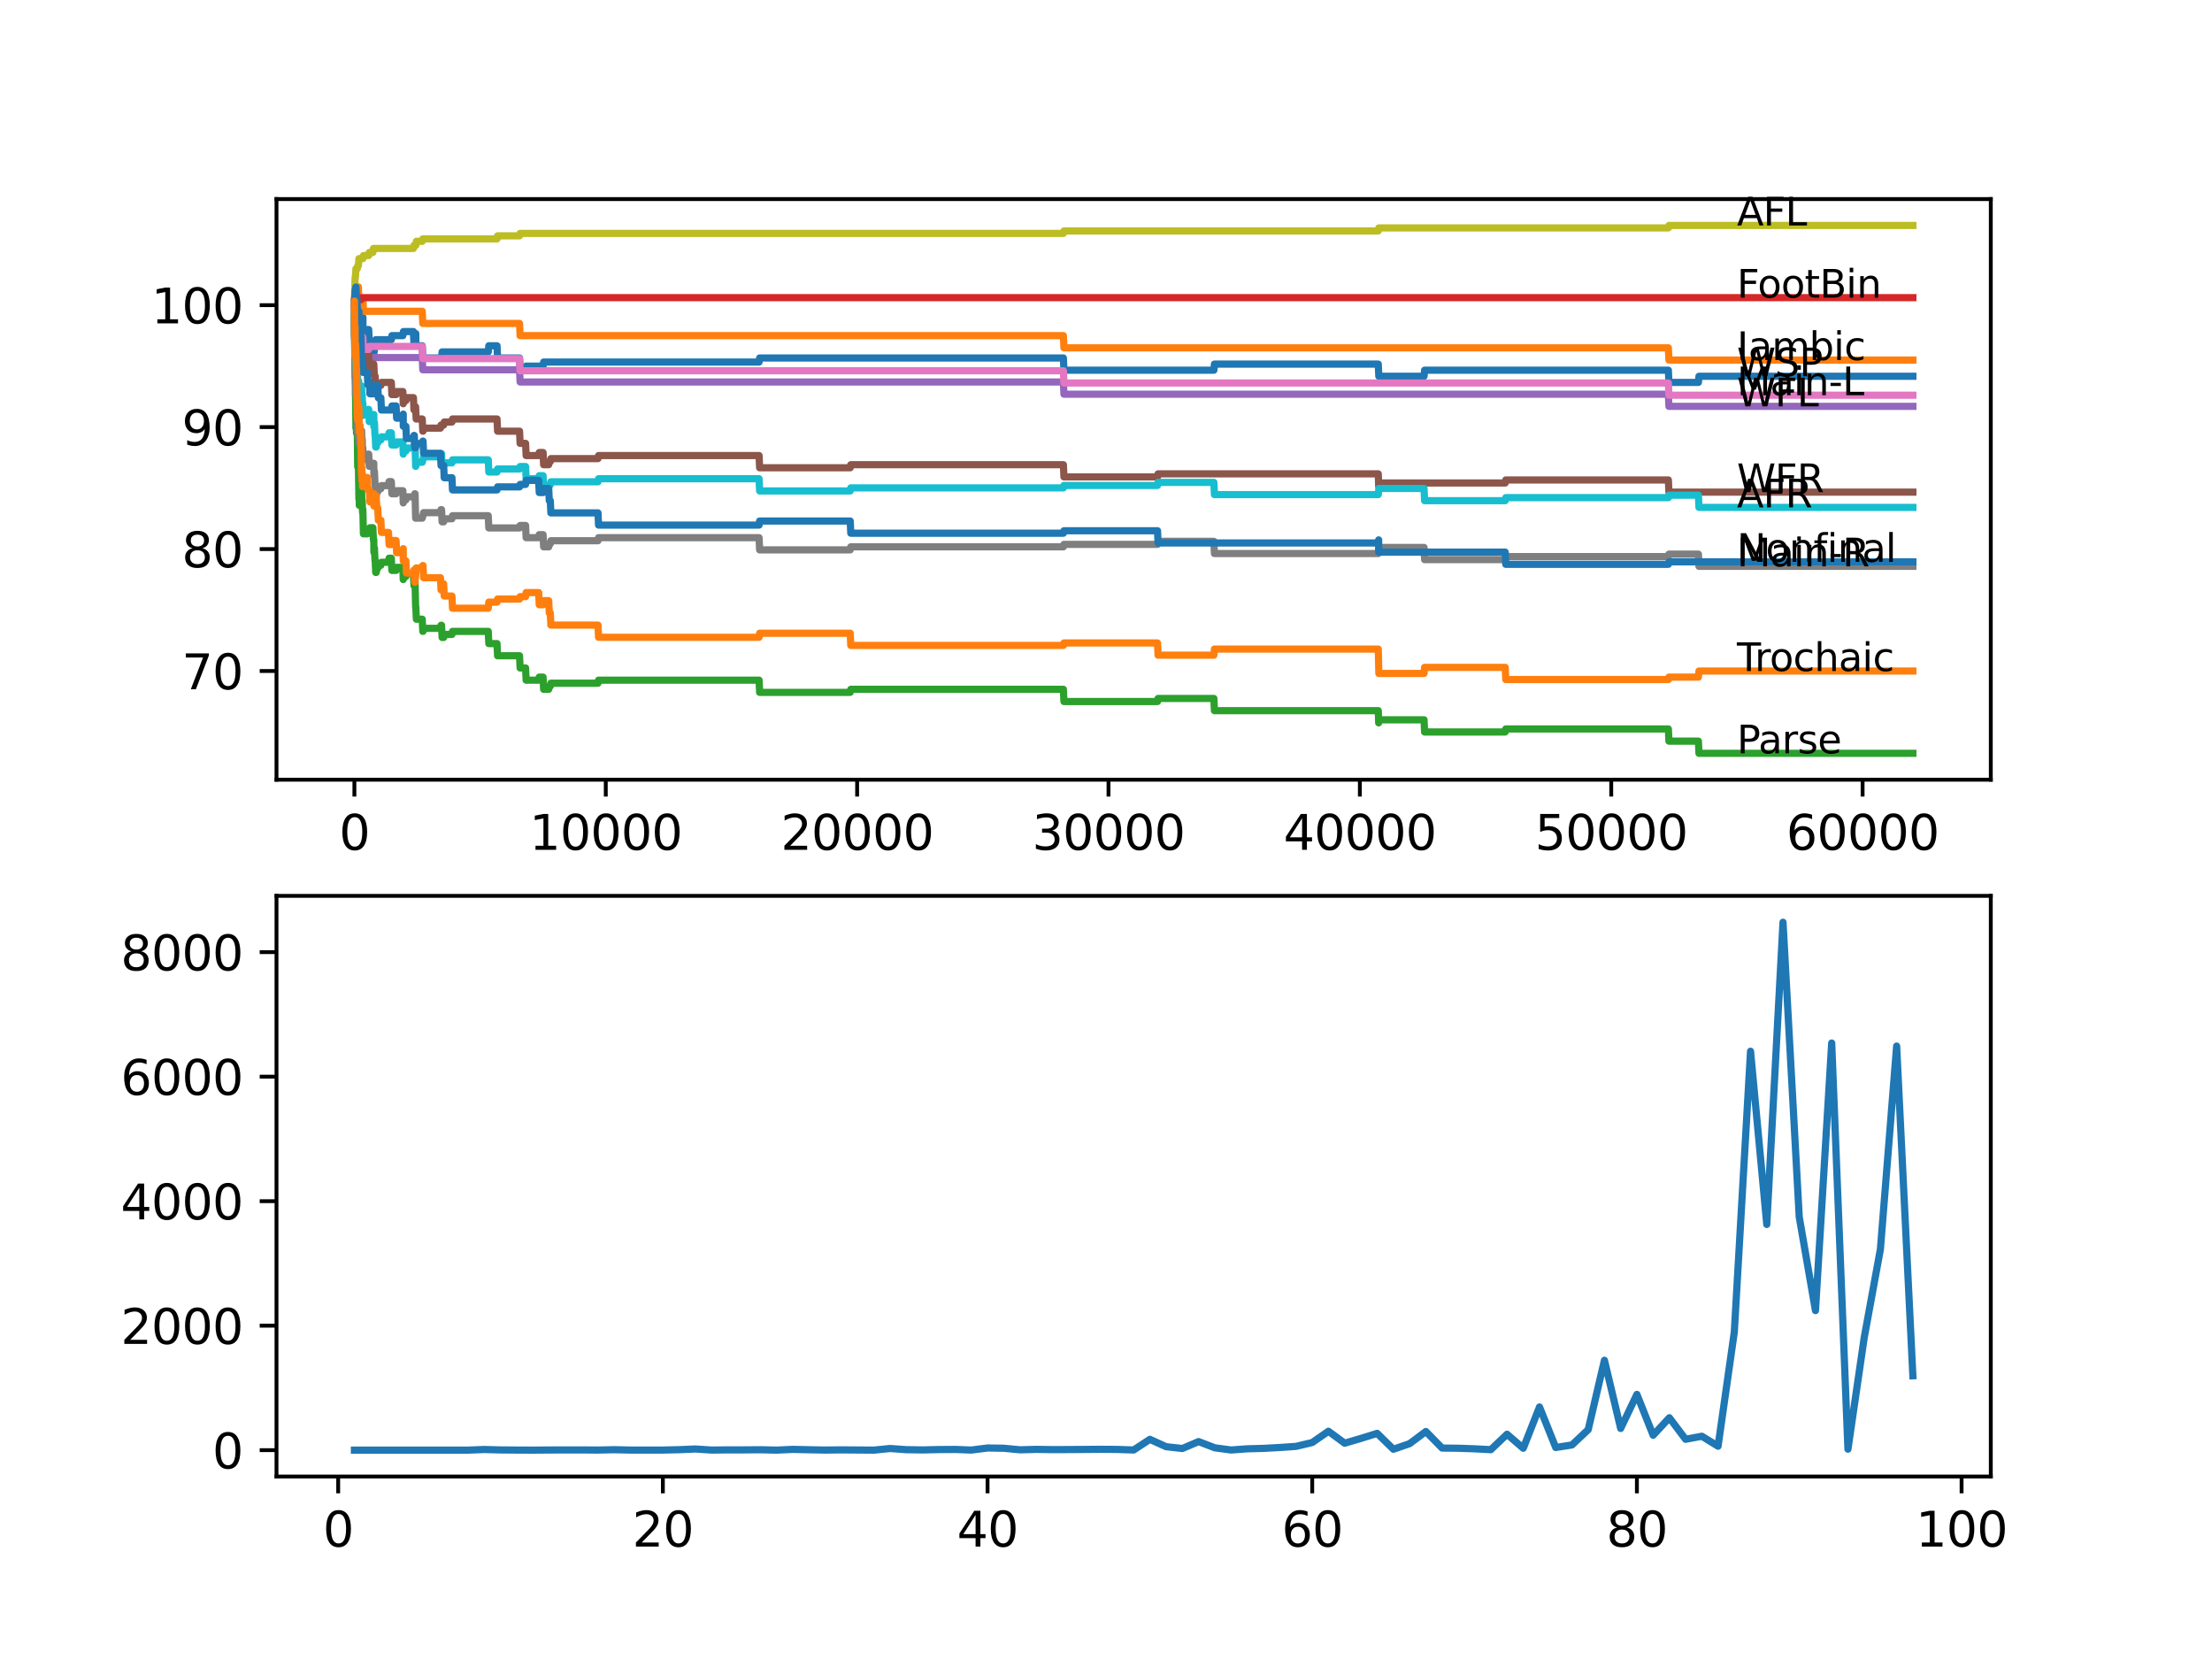 <?xml version="1.0" encoding="utf-8" standalone="no"?>
<!DOCTYPE svg PUBLIC "-//W3C//DTD SVG 1.1//EN"
  "http://www.w3.org/Graphics/SVG/1.1/DTD/svg11.dtd">
<svg xmlns:xlink="http://www.w3.org/1999/xlink" width="460.8pt" height="345.6pt" viewBox="0 0 460.8 345.6" xmlns="http://www.w3.org/2000/svg" version="1.1">
 <defs>
  <style type="text/css">*{stroke-linejoin: round; stroke-linecap: butt}</style>
 </defs>
 <g id="figure_1">
  <g id="patch_1">
   <path d="M 0 345.6 
L 460.8 345.6 
L 460.8 0 
L 0 0 
z
" style="fill: #ffffff"/>
  </g>
  <g id="axes_1">
   <g id="patch_2">
    <path d="M 57.6 162.432 
L 414.72 162.432 
L 414.72 41.472 
L 57.6 41.472 
z
" style="fill: #ffffff"/>
   </g>
   <g id="matplotlib.axis_1">
    <g id="xtick_1">
     <g id="line2d_1">
      <defs>
       <path id="mcf2c1d5ff8" d="M 0 0 
L 0 3.5 
" style="stroke: #000000; stroke-width: 0.8"/>
      </defs>
      <g>
       <use xlink:href="#mcf2c1d5ff8" x="73.827" y="162.432" style="stroke: #000000; stroke-width: 0.8"/>
      </g>
     </g>
     <g id="text_1">
      <!-- 0 -->
      <g transform="translate(70.646 177.03)scale(0.1 -0.1)">
       <defs>
        <path id="DejaVuSans-30" d="M 2034 4250 
Q 1547 4250 1301 3770 
Q 1056 3291 1056 2328 
Q 1056 1369 1301 889 
Q 1547 409 2034 409 
Q 2525 409 2770 889 
Q 3016 1369 3016 2328 
Q 3016 3291 2770 3770 
Q 2525 4250 2034 4250 
z
M 2034 4750 
Q 2819 4750 3233 4129 
Q 3647 3509 3647 2328 
Q 3647 1150 3233 529 
Q 2819 -91 2034 -91 
Q 1250 -91 836 529 
Q 422 1150 422 2328 
Q 422 3509 836 4129 
Q 1250 4750 2034 4750 
z
" transform="scale(0.016)"/>
       </defs>
       <use xlink:href="#DejaVuSans-30"/>
      </g>
     </g>
    </g>
    <g id="xtick_2">
     <g id="line2d_2">
      <g>
       <use xlink:href="#mcf2c1d5ff8" x="126.192" y="162.432" style="stroke: #000000; stroke-width: 0.8"/>
      </g>
     </g>
     <g id="text_2">
      <!-- 10000 -->
      <g transform="translate(110.286 177.03)scale(0.1 -0.1)">
       <defs>
        <path id="DejaVuSans-31" d="M 794 531 
L 1825 531 
L 1825 4091 
L 703 3866 
L 703 4441 
L 1819 4666 
L 2450 4666 
L 2450 531 
L 3481 531 
L 3481 0 
L 794 0 
L 794 531 
z
" transform="scale(0.016)"/>
       </defs>
       <use xlink:href="#DejaVuSans-31"/>
       <use xlink:href="#DejaVuSans-30" x="63.623"/>
       <use xlink:href="#DejaVuSans-30" x="127.246"/>
       <use xlink:href="#DejaVuSans-30" x="190.869"/>
       <use xlink:href="#DejaVuSans-30" x="254.492"/>
      </g>
     </g>
    </g>
    <g id="xtick_3">
     <g id="line2d_3">
      <g>
       <use xlink:href="#mcf2c1d5ff8" x="178.556" y="162.432" style="stroke: #000000; stroke-width: 0.8"/>
      </g>
     </g>
     <g id="text_3">
      <!-- 20000 -->
      <g transform="translate(162.65 177.03)scale(0.1 -0.1)">
       <defs>
        <path id="DejaVuSans-32" d="M 1228 531 
L 3431 531 
L 3431 0 
L 469 0 
L 469 531 
Q 828 903 1448 1529 
Q 2069 2156 2228 2338 
Q 2531 2678 2651 2914 
Q 2772 3150 2772 3378 
Q 2772 3750 2511 3984 
Q 2250 4219 1831 4219 
Q 1534 4219 1204 4116 
Q 875 4013 500 3803 
L 500 4441 
Q 881 4594 1212 4672 
Q 1544 4750 1819 4750 
Q 2544 4750 2975 4387 
Q 3406 4025 3406 3419 
Q 3406 3131 3298 2873 
Q 3191 2616 2906 2266 
Q 2828 2175 2409 1742 
Q 1991 1309 1228 531 
z
" transform="scale(0.016)"/>
       </defs>
       <use xlink:href="#DejaVuSans-32"/>
       <use xlink:href="#DejaVuSans-30" x="63.623"/>
       <use xlink:href="#DejaVuSans-30" x="127.246"/>
       <use xlink:href="#DejaVuSans-30" x="190.869"/>
       <use xlink:href="#DejaVuSans-30" x="254.492"/>
      </g>
     </g>
    </g>
    <g id="xtick_4">
     <g id="line2d_4">
      <g>
       <use xlink:href="#mcf2c1d5ff8" x="230.921" y="162.432" style="stroke: #000000; stroke-width: 0.8"/>
      </g>
     </g>
     <g id="text_4">
      <!-- 30000 -->
      <g transform="translate(215.015 177.03)scale(0.1 -0.1)">
       <defs>
        <path id="DejaVuSans-33" d="M 2597 2516 
Q 3050 2419 3304 2112 
Q 3559 1806 3559 1356 
Q 3559 666 3084 287 
Q 2609 -91 1734 -91 
Q 1441 -91 1130 -33 
Q 819 25 488 141 
L 488 750 
Q 750 597 1062 519 
Q 1375 441 1716 441 
Q 2309 441 2620 675 
Q 2931 909 2931 1356 
Q 2931 1769 2642 2001 
Q 2353 2234 1838 2234 
L 1294 2234 
L 1294 2753 
L 1863 2753 
Q 2328 2753 2575 2939 
Q 2822 3125 2822 3475 
Q 2822 3834 2567 4026 
Q 2313 4219 1838 4219 
Q 1578 4219 1281 4162 
Q 984 4106 628 3988 
L 628 4550 
Q 988 4650 1302 4700 
Q 1616 4750 1894 4750 
Q 2613 4750 3031 4423 
Q 3450 4097 3450 3541 
Q 3450 3153 3228 2886 
Q 3006 2619 2597 2516 
z
" transform="scale(0.016)"/>
       </defs>
       <use xlink:href="#DejaVuSans-33"/>
       <use xlink:href="#DejaVuSans-30" x="63.623"/>
       <use xlink:href="#DejaVuSans-30" x="127.246"/>
       <use xlink:href="#DejaVuSans-30" x="190.869"/>
       <use xlink:href="#DejaVuSans-30" x="254.492"/>
      </g>
     </g>
    </g>
    <g id="xtick_5">
     <g id="line2d_5">
      <g>
       <use xlink:href="#mcf2c1d5ff8" x="283.285" y="162.432" style="stroke: #000000; stroke-width: 0.8"/>
      </g>
     </g>
     <g id="text_5">
      <!-- 40000 -->
      <g transform="translate(267.379 177.03)scale(0.1 -0.1)">
       <defs>
        <path id="DejaVuSans-34" d="M 2419 4116 
L 825 1625 
L 2419 1625 
L 2419 4116 
z
M 2253 4666 
L 3047 4666 
L 3047 1625 
L 3713 1625 
L 3713 1100 
L 3047 1100 
L 3047 0 
L 2419 0 
L 2419 1100 
L 313 1100 
L 313 1709 
L 2253 4666 
z
" transform="scale(0.016)"/>
       </defs>
       <use xlink:href="#DejaVuSans-34"/>
       <use xlink:href="#DejaVuSans-30" x="63.623"/>
       <use xlink:href="#DejaVuSans-30" x="127.246"/>
       <use xlink:href="#DejaVuSans-30" x="190.869"/>
       <use xlink:href="#DejaVuSans-30" x="254.492"/>
      </g>
     </g>
    </g>
    <g id="xtick_6">
     <g id="line2d_6">
      <g>
       <use xlink:href="#mcf2c1d5ff8" x="335.65" y="162.432" style="stroke: #000000; stroke-width: 0.8"/>
      </g>
     </g>
     <g id="text_6">
      <!-- 50000 -->
      <g transform="translate(319.744 177.03)scale(0.1 -0.1)">
       <defs>
        <path id="DejaVuSans-35" d="M 691 4666 
L 3169 4666 
L 3169 4134 
L 1269 4134 
L 1269 2991 
Q 1406 3038 1543 3061 
Q 1681 3084 1819 3084 
Q 2600 3084 3056 2656 
Q 3513 2228 3513 1497 
Q 3513 744 3044 326 
Q 2575 -91 1722 -91 
Q 1428 -91 1123 -41 
Q 819 9 494 109 
L 494 744 
Q 775 591 1075 516 
Q 1375 441 1709 441 
Q 2250 441 2565 725 
Q 2881 1009 2881 1497 
Q 2881 1984 2565 2268 
Q 2250 2553 1709 2553 
Q 1456 2553 1204 2497 
Q 953 2441 691 2322 
L 691 4666 
z
" transform="scale(0.016)"/>
       </defs>
       <use xlink:href="#DejaVuSans-35"/>
       <use xlink:href="#DejaVuSans-30" x="63.623"/>
       <use xlink:href="#DejaVuSans-30" x="127.246"/>
       <use xlink:href="#DejaVuSans-30" x="190.869"/>
       <use xlink:href="#DejaVuSans-30" x="254.492"/>
      </g>
     </g>
    </g>
    <g id="xtick_7">
     <g id="line2d_7">
      <g>
       <use xlink:href="#mcf2c1d5ff8" x="388.014" y="162.432" style="stroke: #000000; stroke-width: 0.8"/>
      </g>
     </g>
     <g id="text_7">
      <!-- 60000 -->
      <g transform="translate(372.108 177.03)scale(0.1 -0.1)">
       <defs>
        <path id="DejaVuSans-36" d="M 2113 2584 
Q 1688 2584 1439 2293 
Q 1191 2003 1191 1497 
Q 1191 994 1439 701 
Q 1688 409 2113 409 
Q 2538 409 2786 701 
Q 3034 994 3034 1497 
Q 3034 2003 2786 2293 
Q 2538 2584 2113 2584 
z
M 3366 4563 
L 3366 3988 
Q 3128 4100 2886 4159 
Q 2644 4219 2406 4219 
Q 1781 4219 1451 3797 
Q 1122 3375 1075 2522 
Q 1259 2794 1537 2939 
Q 1816 3084 2150 3084 
Q 2853 3084 3261 2657 
Q 3669 2231 3669 1497 
Q 3669 778 3244 343 
Q 2819 -91 2113 -91 
Q 1303 -91 875 529 
Q 447 1150 447 2328 
Q 447 3434 972 4092 
Q 1497 4750 2381 4750 
Q 2619 4750 2861 4703 
Q 3103 4656 3366 4563 
z
" transform="scale(0.016)"/>
       </defs>
       <use xlink:href="#DejaVuSans-36"/>
       <use xlink:href="#DejaVuSans-30" x="63.623"/>
       <use xlink:href="#DejaVuSans-30" x="127.246"/>
       <use xlink:href="#DejaVuSans-30" x="190.869"/>
       <use xlink:href="#DejaVuSans-30" x="254.492"/>
      </g>
     </g>
    </g>
   </g>
   <g id="matplotlib.axis_2">
    <g id="ytick_1">
     <g id="line2d_8">
      <defs>
       <path id="m459ef1f905" d="M 0 0 
L -3.5 0 
" style="stroke: #000000; stroke-width: 0.8"/>
      </defs>
      <g>
       <use xlink:href="#m459ef1f905" x="57.6" y="139.785" style="stroke: #000000; stroke-width: 0.8"/>
      </g>
     </g>
     <g id="text_8">
      <!-- 70 -->
      <g transform="translate(37.875 143.584)scale(0.1 -0.1)">
       <defs>
        <path id="DejaVuSans-37" d="M 525 4666 
L 3525 4666 
L 3525 4397 
L 1831 0 
L 1172 0 
L 2766 4134 
L 525 4134 
L 525 4666 
z
" transform="scale(0.016)"/>
       </defs>
       <use xlink:href="#DejaVuSans-37"/>
       <use xlink:href="#DejaVuSans-30" x="63.623"/>
      </g>
     </g>
    </g>
    <g id="ytick_2">
     <g id="line2d_9">
      <g>
       <use xlink:href="#m459ef1f905" x="57.6" y="114.38" style="stroke: #000000; stroke-width: 0.8"/>
      </g>
     </g>
     <g id="text_9">
      <!-- 80 -->
      <g transform="translate(37.875 118.179)scale(0.1 -0.1)">
       <defs>
        <path id="DejaVuSans-38" d="M 2034 2216 
Q 1584 2216 1326 1975 
Q 1069 1734 1069 1313 
Q 1069 891 1326 650 
Q 1584 409 2034 409 
Q 2484 409 2743 651 
Q 3003 894 3003 1313 
Q 3003 1734 2745 1975 
Q 2488 2216 2034 2216 
z
M 1403 2484 
Q 997 2584 770 2862 
Q 544 3141 544 3541 
Q 544 4100 942 4425 
Q 1341 4750 2034 4750 
Q 2731 4750 3128 4425 
Q 3525 4100 3525 3541 
Q 3525 3141 3298 2862 
Q 3072 2584 2669 2484 
Q 3125 2378 3379 2068 
Q 3634 1759 3634 1313 
Q 3634 634 3220 271 
Q 2806 -91 2034 -91 
Q 1263 -91 848 271 
Q 434 634 434 1313 
Q 434 1759 690 2068 
Q 947 2378 1403 2484 
z
M 1172 3481 
Q 1172 3119 1398 2916 
Q 1625 2713 2034 2713 
Q 2441 2713 2670 2916 
Q 2900 3119 2900 3481 
Q 2900 3844 2670 4047 
Q 2441 4250 2034 4250 
Q 1625 4250 1398 4047 
Q 1172 3844 1172 3481 
z
" transform="scale(0.016)"/>
       </defs>
       <use xlink:href="#DejaVuSans-38"/>
       <use xlink:href="#DejaVuSans-30" x="63.623"/>
      </g>
     </g>
    </g>
    <g id="ytick_3">
     <g id="line2d_10">
      <g>
       <use xlink:href="#m459ef1f905" x="57.6" y="88.974" style="stroke: #000000; stroke-width: 0.8"/>
      </g>
     </g>
     <g id="text_10">
      <!-- 90 -->
      <g transform="translate(37.875 92.773)scale(0.1 -0.1)">
       <defs>
        <path id="DejaVuSans-39" d="M 703 97 
L 703 672 
Q 941 559 1184 500 
Q 1428 441 1663 441 
Q 2288 441 2617 861 
Q 2947 1281 2994 2138 
Q 2813 1869 2534 1725 
Q 2256 1581 1919 1581 
Q 1219 1581 811 2004 
Q 403 2428 403 3163 
Q 403 3881 828 4315 
Q 1253 4750 1959 4750 
Q 2769 4750 3195 4129 
Q 3622 3509 3622 2328 
Q 3622 1225 3098 567 
Q 2575 -91 1691 -91 
Q 1453 -91 1209 -44 
Q 966 3 703 97 
z
M 1959 2075 
Q 2384 2075 2632 2365 
Q 2881 2656 2881 3163 
Q 2881 3666 2632 3958 
Q 2384 4250 1959 4250 
Q 1534 4250 1286 3958 
Q 1038 3666 1038 3163 
Q 1038 2656 1286 2365 
Q 1534 2075 1959 2075 
z
" transform="scale(0.016)"/>
       </defs>
       <use xlink:href="#DejaVuSans-39"/>
       <use xlink:href="#DejaVuSans-30" x="63.623"/>
      </g>
     </g>
    </g>
    <g id="ytick_4">
     <g id="line2d_11">
      <g>
       <use xlink:href="#m459ef1f905" x="57.6" y="63.568" style="stroke: #000000; stroke-width: 0.8"/>
      </g>
     </g>
     <g id="text_11">
      <!-- 100 -->
      <g transform="translate(31.512 67.368)scale(0.1 -0.1)">
       <use xlink:href="#DejaVuSans-31"/>
       <use xlink:href="#DejaVuSans-30" x="63.623"/>
       <use xlink:href="#DejaVuSans-30" x="127.246"/>
      </g>
     </g>
    </g>
   </g>
   <g id="line2d_12">
    <path d="M 73.833 63.568 
L 73.838 62.722 
L 73.875 70.343 
L 73.901 70.343 
L 73.927 70.343 
L 73.948 69.073 
L 74.026 72.884 
L 74.032 72.884 
L 74.084 70.343 
L 74.147 71.614 
L 74.257 71.614 
L 74.377 69.073 
L 74.419 69.073 
L 74.456 71.614 
L 74.513 67.803 
L 74.524 67.803 
L 74.655 67.803 
L 74.718 72.884 
L 74.77 71.614 
L 74.843 71.614 
L 74.959 70.343 
L 75.189 70.343 
L 75.304 69.92 
L 75.336 69.92 
L 75.456 67.379 
L 75.587 67.379 
L 75.603 66.109 
L 75.608 68.65 
L 75.692 68.65 
L 76.807 68.65 
L 76.922 71.19 
L 77.671 71.19 
L 77.786 73.731 
L 77.87 73.731 
L 77.985 72.884 
L 78.001 72.884 
L 78.116 71.614 
L 78.153 71.614 
L 78.268 70.767 
L 81.52 70.767 
L 81.635 69.92 
L 83.923 69.92 
L 84.039 69.073 
L 86.123 69.073 
L 86.238 71.614 
L 86.463 71.614 
L 86.578 70.343 
L 86.62 69.496 
L 86.625 72.037 
L 86.678 72.037 
L 87.961 72.037 
L 88.076 74.578 
L 91.982 74.578 
L 92.097 73.307 
L 101.712 73.307 
L 101.827 72.037 
L 103.539 72.037 
L 103.654 74.578 
L 108.231 74.578 
L 108.346 77.118 
L 109.488 77.118 
L 109.603 76.271 
L 113.132 76.271 
L 113.247 75.424 
L 158.129 75.424 
L 158.244 74.578 
L 221.522 74.578 
L 221.637 77.118 
L 252.872 77.118 
L 252.987 75.848 
L 287.118 75.848 
L 287.234 78.388 
L 296.654 78.388 
L 296.769 77.118 
L 347.552 77.118 
L 347.668 79.659 
L 353.81 79.659 
L 353.925 78.388 
L 398.487 78.388 
L 398.487 78.388 
" clip-path="url(#p5082a27768)" style="fill: none; stroke: #1f77b4; stroke-width: 1.5; stroke-linecap: square"/>
   </g>
   <g id="line2d_13">
    <path d="M 73.833 63.568 
L 73.843 63.568 
L 73.948 61.028 
L 73.953 63.568 
L 73.958 63.568 
L 74.074 61.028 
L 74.283 61.028 
L 74.398 59.758 
L 74.655 59.758 
L 74.77 62.298 
L 75.603 62.298 
L 75.718 64.839 
L 87.961 64.839 
L 88.076 67.379 
L 108.231 67.379 
L 108.346 69.92 
L 221.522 69.92 
L 221.637 72.46 
L 347.552 72.46 
L 347.668 75.001 
L 398.487 75.001 
L 398.487 75.001 
" clip-path="url(#p5082a27768)" style="fill: none; stroke: #ff7f0e; stroke-width: 1.5; stroke-linecap: square"/>
   </g>
   <g id="line2d_14">
    <path d="M 73.833 63.568 
L 73.974 78.812 
L 73.979 78.812 
L 74.021 77.33 
L 74.037 82.411 
L 74.063 82.411 
L 74.074 82.411 
L 74.147 89.186 
L 74.194 88.551 
L 74.246 88.551 
L 74.257 87.704 
L 74.262 90.244 
L 74.356 87.915 
L 74.419 87.915 
L 74.513 97.231 
L 74.545 96.384 
L 74.655 96.384 
L 74.77 104.006 
L 74.775 103.37 
L 74.833 103.37 
L 74.843 102.735 
L 74.849 105.276 
L 74.927 105.276 
L 75.027 105.276 
L 75.142 104.429 
L 75.189 104.429 
L 75.32 102.524 
L 75.336 102.524 
L 75.388 105.064 
L 75.446 104.217 
L 75.451 104.217 
L 75.524 106.758 
L 75.561 106.123 
L 75.587 106.123 
L 75.707 111.204 
L 76.514 111.204 
L 76.629 110.569 
L 76.948 110.569 
L 77.064 109.934 
L 77.671 109.934 
L 77.786 112.474 
L 77.87 112.474 
L 77.886 115.015 
L 77.98 114.168 
L 78.001 114.168 
L 78.116 116.708 
L 78.153 116.708 
L 78.268 119.249 
L 78.378 119.249 
L 78.493 118.402 
L 78.697 118.402 
L 78.813 117.767 
L 79.341 117.767 
L 79.457 117.132 
L 80.933 117.132 
L 81.049 116.285 
L 81.52 116.285 
L 81.635 118.826 
L 82.51 118.826 
L 82.625 118.19 
L 83.923 118.19 
L 84.002 120.731 
L 84.033 120.096 
L 84.552 120.096 
L 84.667 119.461 
L 86.123 119.461 
L 86.238 122.001 
L 86.301 122.001 
L 86.416 121.366 
L 86.463 121.366 
L 86.583 126.447 
L 86.62 126.447 
L 86.735 128.988 
L 87.961 128.988 
L 88.076 131.528 
L 88.123 131.528 
L 88.238 130.893 
L 91.757 130.893 
L 91.872 130.258 
L 91.982 130.258 
L 92.097 132.799 
L 92.422 132.799 
L 92.537 132.163 
L 94.15 132.163 
L 94.265 131.528 
L 101.712 131.528 
L 101.827 134.069 
L 103.539 134.069 
L 103.654 136.609 
L 108.231 136.609 
L 108.346 139.15 
L 109.488 139.15 
L 109.603 141.69 
L 112.216 141.69 
L 112.331 141.055 
L 113.132 141.055 
L 113.247 143.596 
L 114.305 143.596 
L 114.42 142.961 
L 114.64 142.961 
L 114.756 142.326 
L 124.574 142.326 
L 124.689 141.69 
L 158.129 141.69 
L 158.244 144.231 
L 177.116 144.231 
L 177.232 143.596 
L 221.522 143.596 
L 221.637 146.136 
L 241.132 146.136 
L 241.247 145.501 
L 252.872 145.501 
L 252.987 148.042 
L 287.118 148.042 
L 287.202 150.582 
L 287.228 149.947 
L 296.654 149.947 
L 296.769 152.488 
L 313.563 152.488 
L 313.678 151.853 
L 347.552 151.853 
L 347.668 154.393 
L 353.81 154.393 
L 353.925 156.934 
L 398.487 156.934 
L 398.487 156.934 
" clip-path="url(#p5082a27768)" style="fill: none; stroke: #2ca02c; stroke-width: 1.5; stroke-linecap: square"/>
   </g>
   <g id="line2d_15">
    <path d="M 73.833 63.568 
L 73.838 63.568 
L 73.953 63.06 
L 74 63.06 
L 74.115 62.425 
L 75.189 62.425 
L 75.304 62.002 
L 398.487 62.002 
L 398.487 62.002 
" clip-path="url(#p5082a27768)" style="fill: none; stroke: #d62728; stroke-width: 1.5; stroke-linecap: square"/>
   </g>
   <g id="line2d_16">
    <path d="M 73.833 62.933 
L 73.838 62.933 
L 73.958 67.506 
L 74.021 67.506 
L 74.136 70.047 
L 74.655 70.047 
L 74.77 72.587 
L 75.603 72.587 
L 75.718 75.128 
L 76.807 75.128 
L 76.922 74.493 
L 87.961 74.493 
L 88.076 77.033 
L 108.231 77.033 
L 108.346 79.574 
L 221.522 79.574 
L 221.637 82.115 
L 347.552 82.115 
L 347.668 84.655 
L 398.487 84.655 
L 398.487 84.655 
" clip-path="url(#p5082a27768)" style="fill: none; stroke: #9467bd; stroke-width: 1.5; stroke-linecap: square"/>
   </g>
   <g id="line2d_17">
    <path d="M 73.833 66.109 
L 73.838 66.109 
L 73.969 76.271 
L 74.021 76.271 
L 74.136 78.812 
L 74.147 78.812 
L 74.262 78.177 
L 74.351 78.177 
L 74.466 77.542 
L 74.77 77.542 
L 74.89 76.271 
L 75.189 76.271 
L 75.309 75.213 
L 75.524 75.213 
L 75.639 74.578 
L 76.514 74.578 
L 76.629 73.942 
L 76.807 73.942 
L 76.922 76.483 
L 76.948 76.483 
L 77.064 75.848 
L 77.87 75.848 
L 77.985 78.388 
L 78.153 78.388 
L 78.268 80.929 
L 78.697 80.929 
L 78.813 80.294 
L 79.341 80.294 
L 79.457 79.659 
L 81.52 79.659 
L 81.635 82.199 
L 82.51 82.199 
L 82.625 81.564 
L 83.923 81.564 
L 84.002 84.105 
L 84.033 83.469 
L 84.552 83.469 
L 84.667 82.834 
L 86.123 82.834 
L 86.238 85.375 
L 86.301 85.375 
L 86.416 84.74 
L 86.578 84.74 
L 86.693 87.28 
L 87.961 87.28 
L 88.076 89.821 
L 88.123 89.821 
L 88.238 89.186 
L 91.757 89.186 
L 91.872 88.551 
L 92.422 88.551 
L 92.537 87.915 
L 94.15 87.915 
L 94.265 87.28 
L 103.539 87.28 
L 103.654 89.821 
L 108.231 89.821 
L 108.346 92.361 
L 109.488 92.361 
L 109.603 94.902 
L 112.216 94.902 
L 112.331 94.267 
L 113.132 94.267 
L 113.247 96.807 
L 114.305 96.807 
L 114.42 96.172 
L 114.64 96.172 
L 114.756 95.537 
L 124.574 95.537 
L 124.689 94.902 
L 158.129 94.902 
L 158.244 97.443 
L 177.116 97.443 
L 177.232 96.807 
L 221.522 96.807 
L 221.637 99.348 
L 241.132 99.348 
L 241.247 98.713 
L 287.118 98.713 
L 287.202 101.253 
L 287.228 100.618 
L 313.563 100.618 
L 313.678 99.983 
L 347.552 99.983 
L 347.668 102.524 
L 398.487 102.524 
L 398.487 102.524 
" clip-path="url(#p5082a27768)" style="fill: none; stroke: #8c564b; stroke-width: 1.5; stroke-linecap: square"/>
   </g>
   <g id="line2d_18">
    <path d="M 73.833 62.933 
L 73.838 62.933 
L 73.953 65.813 
L 74.021 65.813 
L 74.136 68.353 
L 74.419 68.353 
L 74.534 67.718 
L 74.655 67.718 
L 74.77 70.259 
L 75.603 70.259 
L 75.718 72.799 
L 76.807 72.799 
L 76.922 72.164 
L 87.961 72.164 
L 88.076 74.705 
L 108.231 74.705 
L 108.346 77.245 
L 221.522 77.245 
L 221.637 79.786 
L 347.552 79.786 
L 347.668 82.326 
L 398.487 82.326 
L 398.487 82.326 
" clip-path="url(#p5082a27768)" style="fill: none; stroke: #e377c2; stroke-width: 1.5; stroke-linecap: square"/>
   </g>
   <g id="line2d_19">
    <path d="M 73.833 66.109 
L 73.948 75.763 
L 73.958 74.916 
L 73.964 74.916 
L 74.084 80.421 
L 74.095 80.421 
L 74.105 79.574 
L 74.11 82.115 
L 74.194 81.479 
L 74.246 81.479 
L 74.257 80.633 
L 74.262 83.173 
L 74.356 80.844 
L 74.419 80.844 
L 74.513 90.16 
L 74.545 89.313 
L 74.655 89.313 
L 74.718 88.678 
L 74.723 91.218 
L 74.749 91.218 
L 74.77 91.218 
L 74.843 89.948 
L 74.849 92.488 
L 74.87 92.488 
L 75.027 92.488 
L 75.142 91.642 
L 75.189 91.642 
L 75.32 89.736 
L 75.336 89.736 
L 75.388 92.277 
L 75.446 91.43 
L 75.451 91.43 
L 75.524 93.97 
L 75.561 93.335 
L 75.587 93.335 
L 75.603 95.876 
L 75.697 95.241 
L 76.514 95.241 
L 76.629 94.606 
L 76.807 94.606 
L 76.922 97.146 
L 76.948 97.146 
L 77.064 96.511 
L 77.87 96.511 
L 77.886 99.052 
L 77.98 98.205 
L 78.001 98.205 
L 78.116 100.745 
L 78.153 100.745 
L 78.268 103.286 
L 78.378 103.286 
L 78.493 102.439 
L 78.697 102.439 
L 78.813 101.804 
L 79.341 101.804 
L 79.457 101.169 
L 80.933 101.169 
L 81.049 100.322 
L 81.52 100.322 
L 81.635 102.862 
L 82.51 102.862 
L 82.625 102.227 
L 83.923 102.227 
L 84.002 104.768 
L 84.033 104.133 
L 84.552 104.133 
L 84.667 103.498 
L 86.301 103.498 
L 86.416 102.862 
L 86.463 102.862 
L 86.583 107.943 
L 87.961 107.943 
L 88.076 107.435 
L 88.123 107.435 
L 88.238 106.8 
L 91.757 106.8 
L 91.872 106.165 
L 91.982 106.165 
L 92.097 108.706 
L 92.422 108.706 
L 92.537 108.07 
L 94.15 108.07 
L 94.265 107.435 
L 101.712 107.435 
L 101.827 109.976 
L 108.231 109.976 
L 108.346 109.468 
L 109.488 109.468 
L 109.603 112.008 
L 112.216 112.008 
L 112.331 111.373 
L 113.132 111.373 
L 113.247 113.914 
L 114.305 113.914 
L 114.42 113.279 
L 114.64 113.279 
L 114.756 112.643 
L 124.574 112.643 
L 124.689 112.008 
L 158.129 112.008 
L 158.244 114.549 
L 177.116 114.549 
L 177.232 113.914 
L 221.522 113.914 
L 221.637 113.406 
L 241.132 113.406 
L 241.247 112.771 
L 252.872 112.771 
L 252.987 115.311 
L 287.118 115.311 
L 287.239 114.041 
L 296.654 114.041 
L 296.769 116.581 
L 313.563 116.581 
L 313.678 115.946 
L 347.552 115.946 
L 347.668 115.438 
L 353.81 115.438 
L 353.925 117.979 
L 398.487 117.979 
L 398.487 117.979 
" clip-path="url(#p5082a27768)" style="fill: none; stroke: #7f7f7f; stroke-width: 1.5; stroke-linecap: square"/>
   </g>
   <g id="line2d_20">
    <path d="M 73.833 62.933 
L 73.974 57.895 
L 74.021 57.895 
L 74.147 55.989 
L 74.419 55.989 
L 74.534 55.354 
L 74.655 55.354 
L 74.775 53.872 
L 75.603 53.872 
L 75.718 53.237 
L 76.807 53.237 
L 76.922 52.602 
L 77.671 52.602 
L 77.786 51.755 
L 86.123 51.755 
L 86.238 51.12 
L 86.62 51.12 
L 86.735 50.273 
L 87.961 50.273 
L 88.076 49.765 
L 103.539 49.765 
L 103.654 49.13 
L 108.231 49.13 
L 108.346 48.622 
L 221.522 48.622 
L 221.637 48.113 
L 287.118 48.113 
L 287.234 47.478 
L 347.552 47.478 
L 347.668 46.97 
L 398.487 46.97 
L 398.487 46.97 
" clip-path="url(#p5082a27768)" style="fill: none; stroke: #bcbd22; stroke-width: 1.5; stroke-linecap: square"/>
   </g>
   <g id="line2d_21">
    <path d="M 73.833 66.109 
L 73.838 66.109 
L 73.854 64.754 
L 73.864 69.835 
L 73.917 69.2 
L 73.927 69.2 
L 74.047 73.858 
L 74.074 73.858 
L 74.147 76.822 
L 74.189 76.187 
L 74.246 76.187 
L 74.257 75.34 
L 74.262 77.88 
L 74.356 75.551 
L 74.419 75.551 
L 74.456 74.916 
L 74.472 79.997 
L 74.498 79.151 
L 74.508 79.151 
L 74.513 81.691 
L 74.618 80.844 
L 74.655 80.844 
L 74.718 79.362 
L 74.723 81.903 
L 74.754 81.903 
L 74.77 81.903 
L 74.843 80.633 
L 74.849 83.173 
L 74.87 83.173 
L 75.027 83.173 
L 75.142 82.326 
L 75.189 82.326 
L 75.32 80.421 
L 75.336 80.421 
L 75.388 82.961 
L 75.446 82.115 
L 75.451 82.115 
L 75.524 84.655 
L 75.561 84.02 
L 75.587 84.02 
L 75.603 86.56 
L 75.697 85.925 
L 76.514 85.925 
L 76.629 85.29 
L 76.807 85.29 
L 76.922 87.831 
L 76.948 87.831 
L 77.064 87.196 
L 77.671 87.196 
L 77.786 86.349 
L 77.87 86.349 
L 77.886 88.889 
L 77.98 88.042 
L 78.001 88.042 
L 78.116 90.583 
L 78.153 90.583 
L 78.268 93.124 
L 78.378 93.124 
L 78.493 92.277 
L 78.697 92.277 
L 78.813 91.642 
L 79.341 91.642 
L 79.457 91.006 
L 80.933 91.006 
L 81.049 90.16 
L 81.52 90.16 
L 81.635 92.7 
L 82.51 92.7 
L 82.625 92.065 
L 83.923 92.065 
L 84.002 94.606 
L 84.033 93.97 
L 84.552 93.97 
L 84.667 93.335 
L 86.123 93.335 
L 86.238 92.7 
L 86.301 92.7 
L 86.416 92.065 
L 86.463 92.065 
L 86.583 97.146 
L 86.62 97.146 
L 86.735 96.299 
L 87.961 96.299 
L 88.076 95.791 
L 88.123 95.791 
L 88.238 95.156 
L 91.757 95.156 
L 91.872 94.521 
L 91.982 94.521 
L 92.097 97.061 
L 92.422 97.061 
L 92.537 96.426 
L 94.15 96.426 
L 94.265 95.791 
L 101.712 95.791 
L 101.827 98.332 
L 103.539 98.332 
L 103.654 97.697 
L 108.231 97.697 
L 108.346 97.188 
L 109.488 97.188 
L 109.603 99.729 
L 112.216 99.729 
L 112.331 99.094 
L 113.132 99.094 
L 113.247 101.634 
L 114.305 101.634 
L 114.42 100.999 
L 114.64 100.999 
L 114.756 100.364 
L 124.574 100.364 
L 124.689 99.729 
L 158.129 99.729 
L 158.244 102.27 
L 177.116 102.27 
L 177.232 101.634 
L 221.522 101.634 
L 221.637 101.126 
L 241.132 101.126 
L 241.247 100.491 
L 252.872 100.491 
L 252.987 103.032 
L 287.118 103.032 
L 287.239 101.761 
L 296.654 101.761 
L 296.769 104.302 
L 313.563 104.302 
L 313.678 103.667 
L 347.552 103.667 
L 347.668 103.159 
L 353.81 103.159 
L 353.925 105.699 
L 398.487 105.699 
L 398.487 105.699 
" clip-path="url(#p5082a27768)" style="fill: none; stroke: #17becf; stroke-width: 1.5; stroke-linecap: square"/>
   </g>
   <g id="line2d_22">
    <path d="M 73.833 62.933 
L 73.838 62.933 
L 73.974 60.435 
L 74.021 60.435 
L 74.136 59.8 
L 74.147 59.8 
L 74.262 62.341 
L 74.351 62.341 
L 74.466 64.881 
L 74.77 64.881 
L 74.89 69.962 
L 75.189 69.962 
L 75.309 75.043 
L 75.524 75.043 
L 75.639 77.584 
L 76.514 77.584 
L 76.629 80.124 
L 76.807 80.124 
L 76.922 79.489 
L 76.948 79.489 
L 77.064 82.03 
L 77.87 82.03 
L 77.985 81.183 
L 78.153 81.183 
L 78.268 80.336 
L 78.697 80.336 
L 78.813 82.877 
L 79.341 82.877 
L 79.457 85.417 
L 81.52 85.417 
L 81.635 84.57 
L 82.51 84.57 
L 82.625 87.111 
L 83.923 87.111 
L 84.002 86.264 
L 84.007 88.805 
L 84.023 88.805 
L 84.552 88.805 
L 84.667 91.345 
L 86.123 91.345 
L 86.238 90.71 
L 86.301 90.71 
L 86.416 93.251 
L 86.578 93.251 
L 86.693 92.404 
L 87.961 92.404 
L 88.076 91.896 
L 88.123 91.896 
L 88.238 94.436 
L 91.757 94.436 
L 91.872 96.977 
L 92.422 96.977 
L 92.537 99.517 
L 94.15 99.517 
L 94.265 102.058 
L 103.539 102.058 
L 103.654 101.423 
L 108.231 101.423 
L 108.346 100.915 
L 109.488 100.915 
L 109.603 100.068 
L 112.216 100.068 
L 112.331 102.608 
L 113.132 102.608 
L 113.247 101.761 
L 114.305 101.761 
L 114.42 104.302 
L 114.64 104.302 
L 114.756 106.843 
L 124.574 106.843 
L 124.689 109.383 
L 158.129 109.383 
L 158.244 108.536 
L 177.116 108.536 
L 177.232 111.077 
L 221.522 111.077 
L 221.637 110.569 
L 241.132 110.569 
L 241.247 113.109 
L 287.118 113.109 
L 287.202 112.474 
L 287.208 115.015 
L 287.213 115.015 
L 313.563 115.015 
L 313.678 117.555 
L 347.552 117.555 
L 347.668 117.047 
L 398.487 117.047 
L 398.487 117.047 
" clip-path="url(#p5082a27768)" style="fill: none; stroke: #1f77b4; stroke-width: 1.5; stroke-linecap: square"/>
   </g>
   <g id="line2d_23">
    <path d="M 73.833 63.568 
L 73.843 62.722 
L 73.869 69.835 
L 73.906 69.2 
L 73.927 69.2 
L 73.958 67.93 
L 74.006 74.281 
L 74.016 74.281 
L 74.032 74.281 
L 74.095 71.741 
L 74.147 73.011 
L 74.257 78.092 
L 74.262 76.822 
L 74.283 76.822 
L 74.414 86.984 
L 74.419 86.984 
L 74.493 83.808 
L 74.519 87.619 
L 74.524 87.619 
L 74.655 87.619 
L 74.77 84.867 
L 74.843 89.948 
L 74.885 88.678 
L 75.027 88.678 
L 75.142 91.218 
L 75.189 91.218 
L 75.315 98.84 
L 75.336 98.84 
L 75.388 97.57 
L 75.393 100.11 
L 75.44 100.11 
L 75.451 100.11 
L 75.524 98.84 
L 75.529 101.38 
L 75.556 101.38 
L 75.587 101.38 
L 75.702 99.475 
L 76.514 99.475 
L 76.629 102.016 
L 76.948 102.016 
L 77.064 104.556 
L 77.671 104.556 
L 77.786 103.709 
L 77.87 103.709 
L 77.886 102.862 
L 77.891 105.403 
L 77.97 105.403 
L 78.001 105.403 
L 78.116 104.133 
L 78.153 104.133 
L 78.268 103.286 
L 78.378 103.286 
L 78.493 105.826 
L 78.697 105.826 
L 78.813 108.367 
L 79.341 108.367 
L 79.457 110.907 
L 80.933 110.907 
L 81.049 113.448 
L 81.52 113.448 
L 81.635 112.601 
L 82.51 112.601 
L 82.625 115.142 
L 83.923 115.142 
L 84.002 114.295 
L 84.007 116.835 
L 84.023 116.835 
L 84.552 116.835 
L 84.667 119.376 
L 86.123 119.376 
L 86.238 118.741 
L 86.301 118.741 
L 86.416 121.281 
L 86.463 121.281 
L 86.578 120.011 
L 86.699 118.317 
L 87.961 118.317 
L 88.076 117.809 
L 88.123 117.809 
L 88.238 120.35 
L 91.757 120.35 
L 91.872 122.89 
L 91.982 122.89 
L 92.097 121.62 
L 92.422 121.62 
L 92.537 124.161 
L 94.15 124.161 
L 94.265 126.701 
L 101.712 126.701 
L 101.827 125.431 
L 103.539 125.431 
L 103.654 124.796 
L 108.231 124.796 
L 108.346 124.288 
L 109.488 124.288 
L 109.603 123.441 
L 112.216 123.441 
L 112.331 125.981 
L 113.132 125.981 
L 113.247 125.135 
L 114.305 125.135 
L 114.42 127.675 
L 114.64 127.675 
L 114.756 130.216 
L 124.574 130.216 
L 124.689 132.756 
L 158.129 132.756 
L 158.244 131.909 
L 177.116 131.909 
L 177.232 134.45 
L 221.522 134.45 
L 221.637 133.942 
L 241.132 133.942 
L 241.247 136.482 
L 252.872 136.482 
L 252.987 135.212 
L 287.118 135.212 
L 287.239 140.293 
L 296.654 140.293 
L 296.769 139.023 
L 313.563 139.023 
L 313.678 141.563 
L 347.552 141.563 
L 347.668 141.055 
L 353.81 141.055 
L 353.925 139.785 
L 398.487 139.785 
L 398.487 139.785 
" clip-path="url(#p5082a27768)" style="fill: none; stroke: #ff7f0e; stroke-width: 1.5; stroke-linecap: square"/>
   </g>
   <g id="patch_3">
    <path d="M 57.6 162.432 
L 57.6 41.472 
" style="fill: none; stroke: #000000; stroke-width: 0.8; stroke-linejoin: miter; stroke-linecap: square"/>
   </g>
   <g id="patch_4">
    <path d="M 414.72 162.432 
L 414.72 41.472 
" style="fill: none; stroke: #000000; stroke-width: 0.8; stroke-linejoin: miter; stroke-linecap: square"/>
   </g>
   <g id="patch_5">
    <path d="M 57.6 162.432 
L 414.72 162.432 
" style="fill: none; stroke: #000000; stroke-width: 0.8; stroke-linejoin: miter; stroke-linecap: square"/>
   </g>
   <g id="patch_6">
    <path d="M 57.6 41.472 
L 414.72 41.472 
" style="fill: none; stroke: #000000; stroke-width: 0.8; stroke-linejoin: miter; stroke-linecap: square"/>
   </g>
   <g id="text_12">
    <!-- WSP -->
    <g transform="translate(361.832 78.388)scale(0.08 -0.08)">
     <defs>
      <path id="DejaVuSans-57" d="M 213 4666 
L 850 4666 
L 1831 722 
L 2809 4666 
L 3519 4666 
L 4500 722 
L 5478 4666 
L 6119 4666 
L 4947 0 
L 4153 0 
L 3169 4050 
L 2175 0 
L 1381 0 
L 213 4666 
z
" transform="scale(0.016)"/>
      <path id="DejaVuSans-53" d="M 3425 4513 
L 3425 3897 
Q 3066 4069 2747 4153 
Q 2428 4238 2131 4238 
Q 1616 4238 1336 4038 
Q 1056 3838 1056 3469 
Q 1056 3159 1242 3001 
Q 1428 2844 1947 2747 
L 2328 2669 
Q 3034 2534 3370 2195 
Q 3706 1856 3706 1288 
Q 3706 609 3251 259 
Q 2797 -91 1919 -91 
Q 1588 -91 1214 -16 
Q 841 59 441 206 
L 441 856 
Q 825 641 1194 531 
Q 1563 422 1919 422 
Q 2459 422 2753 634 
Q 3047 847 3047 1241 
Q 3047 1584 2836 1778 
Q 2625 1972 2144 2069 
L 1759 2144 
Q 1053 2284 737 2584 
Q 422 2884 422 3419 
Q 422 4038 858 4394 
Q 1294 4750 2059 4750 
Q 2388 4750 2728 4690 
Q 3069 4631 3425 4513 
z
" transform="scale(0.016)"/>
      <path id="DejaVuSans-50" d="M 1259 4147 
L 1259 2394 
L 2053 2394 
Q 2494 2394 2734 2622 
Q 2975 2850 2975 3272 
Q 2975 3691 2734 3919 
Q 2494 4147 2053 4147 
L 1259 4147 
z
M 628 4666 
L 2053 4666 
Q 2838 4666 3239 4311 
Q 3641 3956 3641 3272 
Q 3641 2581 3239 2228 
Q 2838 1875 2053 1875 
L 1259 1875 
L 1259 0 
L 628 0 
L 628 4666 
z
" transform="scale(0.016)"/>
     </defs>
     <use xlink:href="#DejaVuSans-57"/>
     <use xlink:href="#DejaVuSans-53" x="98.877"/>
     <use xlink:href="#DejaVuSans-50" x="162.354"/>
    </g>
   </g>
   <g id="text_13">
    <!-- Iambic -->
    <g transform="translate(361.832 75.001)scale(0.08 -0.08)">
     <defs>
      <path id="DejaVuSans-49" d="M 628 4666 
L 1259 4666 
L 1259 0 
L 628 0 
L 628 4666 
z
" transform="scale(0.016)"/>
      <path id="DejaVuSans-61" d="M 2194 1759 
Q 1497 1759 1228 1600 
Q 959 1441 959 1056 
Q 959 750 1161 570 
Q 1363 391 1709 391 
Q 2188 391 2477 730 
Q 2766 1069 2766 1631 
L 2766 1759 
L 2194 1759 
z
M 3341 1997 
L 3341 0 
L 2766 0 
L 2766 531 
Q 2569 213 2275 61 
Q 1981 -91 1556 -91 
Q 1019 -91 701 211 
Q 384 513 384 1019 
Q 384 1609 779 1909 
Q 1175 2209 1959 2209 
L 2766 2209 
L 2766 2266 
Q 2766 2663 2505 2880 
Q 2244 3097 1772 3097 
Q 1472 3097 1187 3025 
Q 903 2953 641 2809 
L 641 3341 
Q 956 3463 1253 3523 
Q 1550 3584 1831 3584 
Q 2591 3584 2966 3190 
Q 3341 2797 3341 1997 
z
" transform="scale(0.016)"/>
      <path id="DejaVuSans-6d" d="M 3328 2828 
Q 3544 3216 3844 3400 
Q 4144 3584 4550 3584 
Q 5097 3584 5394 3201 
Q 5691 2819 5691 2113 
L 5691 0 
L 5113 0 
L 5113 2094 
Q 5113 2597 4934 2840 
Q 4756 3084 4391 3084 
Q 3944 3084 3684 2787 
Q 3425 2491 3425 1978 
L 3425 0 
L 2847 0 
L 2847 2094 
Q 2847 2600 2669 2842 
Q 2491 3084 2119 3084 
Q 1678 3084 1418 2786 
Q 1159 2488 1159 1978 
L 1159 0 
L 581 0 
L 581 3500 
L 1159 3500 
L 1159 2956 
Q 1356 3278 1631 3431 
Q 1906 3584 2284 3584 
Q 2666 3584 2933 3390 
Q 3200 3197 3328 2828 
z
" transform="scale(0.016)"/>
      <path id="DejaVuSans-62" d="M 3116 1747 
Q 3116 2381 2855 2742 
Q 2594 3103 2138 3103 
Q 1681 3103 1420 2742 
Q 1159 2381 1159 1747 
Q 1159 1113 1420 752 
Q 1681 391 2138 391 
Q 2594 391 2855 752 
Q 3116 1113 3116 1747 
z
M 1159 2969 
Q 1341 3281 1617 3432 
Q 1894 3584 2278 3584 
Q 2916 3584 3314 3078 
Q 3713 2572 3713 1747 
Q 3713 922 3314 415 
Q 2916 -91 2278 -91 
Q 1894 -91 1617 61 
Q 1341 213 1159 525 
L 1159 0 
L 581 0 
L 581 4863 
L 1159 4863 
L 1159 2969 
z
" transform="scale(0.016)"/>
      <path id="DejaVuSans-69" d="M 603 3500 
L 1178 3500 
L 1178 0 
L 603 0 
L 603 3500 
z
M 603 4863 
L 1178 4863 
L 1178 4134 
L 603 4134 
L 603 4863 
z
" transform="scale(0.016)"/>
      <path id="DejaVuSans-63" d="M 3122 3366 
L 3122 2828 
Q 2878 2963 2633 3030 
Q 2388 3097 2138 3097 
Q 1578 3097 1268 2742 
Q 959 2388 959 1747 
Q 959 1106 1268 751 
Q 1578 397 2138 397 
Q 2388 397 2633 464 
Q 2878 531 3122 666 
L 3122 134 
Q 2881 22 2623 -34 
Q 2366 -91 2075 -91 
Q 1284 -91 818 406 
Q 353 903 353 1747 
Q 353 2603 823 3093 
Q 1294 3584 2113 3584 
Q 2378 3584 2631 3529 
Q 2884 3475 3122 3366 
z
" transform="scale(0.016)"/>
     </defs>
     <use xlink:href="#DejaVuSans-49"/>
     <use xlink:href="#DejaVuSans-61" x="29.492"/>
     <use xlink:href="#DejaVuSans-6d" x="90.771"/>
     <use xlink:href="#DejaVuSans-62" x="188.184"/>
     <use xlink:href="#DejaVuSans-69" x="251.66"/>
     <use xlink:href="#DejaVuSans-63" x="279.443"/>
    </g>
   </g>
   <g id="text_14">
    <!-- Parse -->
    <g transform="translate(361.832 156.934)scale(0.08 -0.08)">
     <defs>
      <path id="DejaVuSans-72" d="M 2631 2963 
Q 2534 3019 2420 3045 
Q 2306 3072 2169 3072 
Q 1681 3072 1420 2755 
Q 1159 2438 1159 1844 
L 1159 0 
L 581 0 
L 581 3500 
L 1159 3500 
L 1159 2956 
Q 1341 3275 1631 3429 
Q 1922 3584 2338 3584 
Q 2397 3584 2469 3576 
Q 2541 3569 2628 3553 
L 2631 2963 
z
" transform="scale(0.016)"/>
      <path id="DejaVuSans-73" d="M 2834 3397 
L 2834 2853 
Q 2591 2978 2328 3040 
Q 2066 3103 1784 3103 
Q 1356 3103 1142 2972 
Q 928 2841 928 2578 
Q 928 2378 1081 2264 
Q 1234 2150 1697 2047 
L 1894 2003 
Q 2506 1872 2764 1633 
Q 3022 1394 3022 966 
Q 3022 478 2636 193 
Q 2250 -91 1575 -91 
Q 1294 -91 989 -36 
Q 684 19 347 128 
L 347 722 
Q 666 556 975 473 
Q 1284 391 1588 391 
Q 1994 391 2212 530 
Q 2431 669 2431 922 
Q 2431 1156 2273 1281 
Q 2116 1406 1581 1522 
L 1381 1569 
Q 847 1681 609 1914 
Q 372 2147 372 2553 
Q 372 3047 722 3315 
Q 1072 3584 1716 3584 
Q 2034 3584 2315 3537 
Q 2597 3491 2834 3397 
z
" transform="scale(0.016)"/>
      <path id="DejaVuSans-65" d="M 3597 1894 
L 3597 1613 
L 953 1613 
Q 991 1019 1311 708 
Q 1631 397 2203 397 
Q 2534 397 2845 478 
Q 3156 559 3463 722 
L 3463 178 
Q 3153 47 2828 -22 
Q 2503 -91 2169 -91 
Q 1331 -91 842 396 
Q 353 884 353 1716 
Q 353 2575 817 3079 
Q 1281 3584 2069 3584 
Q 2775 3584 3186 3129 
Q 3597 2675 3597 1894 
z
M 3022 2063 
Q 3016 2534 2758 2815 
Q 2500 3097 2075 3097 
Q 1594 3097 1305 2825 
Q 1016 2553 972 2059 
L 3022 2063 
z
" transform="scale(0.016)"/>
     </defs>
     <use xlink:href="#DejaVuSans-50"/>
     <use xlink:href="#DejaVuSans-61" x="55.803"/>
     <use xlink:href="#DejaVuSans-72" x="117.082"/>
     <use xlink:href="#DejaVuSans-73" x="158.195"/>
     <use xlink:href="#DejaVuSans-65" x="210.295"/>
    </g>
   </g>
   <g id="text_15">
    <!-- FootBin -->
    <g transform="translate(361.832 62.002)scale(0.08 -0.08)">
     <defs>
      <path id="DejaVuSans-46" d="M 628 4666 
L 3309 4666 
L 3309 4134 
L 1259 4134 
L 1259 2759 
L 3109 2759 
L 3109 2228 
L 1259 2228 
L 1259 0 
L 628 0 
L 628 4666 
z
" transform="scale(0.016)"/>
      <path id="DejaVuSans-6f" d="M 1959 3097 
Q 1497 3097 1228 2736 
Q 959 2375 959 1747 
Q 959 1119 1226 758 
Q 1494 397 1959 397 
Q 2419 397 2687 759 
Q 2956 1122 2956 1747 
Q 2956 2369 2687 2733 
Q 2419 3097 1959 3097 
z
M 1959 3584 
Q 2709 3584 3137 3096 
Q 3566 2609 3566 1747 
Q 3566 888 3137 398 
Q 2709 -91 1959 -91 
Q 1206 -91 779 398 
Q 353 888 353 1747 
Q 353 2609 779 3096 
Q 1206 3584 1959 3584 
z
" transform="scale(0.016)"/>
      <path id="DejaVuSans-74" d="M 1172 4494 
L 1172 3500 
L 2356 3500 
L 2356 3053 
L 1172 3053 
L 1172 1153 
Q 1172 725 1289 603 
Q 1406 481 1766 481 
L 2356 481 
L 2356 0 
L 1766 0 
Q 1100 0 847 248 
Q 594 497 594 1153 
L 594 3053 
L 172 3053 
L 172 3500 
L 594 3500 
L 594 4494 
L 1172 4494 
z
" transform="scale(0.016)"/>
      <path id="DejaVuSans-42" d="M 1259 2228 
L 1259 519 
L 2272 519 
Q 2781 519 3026 730 
Q 3272 941 3272 1375 
Q 3272 1813 3026 2020 
Q 2781 2228 2272 2228 
L 1259 2228 
z
M 1259 4147 
L 1259 2741 
L 2194 2741 
Q 2656 2741 2882 2914 
Q 3109 3088 3109 3444 
Q 3109 3797 2882 3972 
Q 2656 4147 2194 4147 
L 1259 4147 
z
M 628 4666 
L 2241 4666 
Q 2963 4666 3353 4366 
Q 3744 4066 3744 3513 
Q 3744 3084 3544 2831 
Q 3344 2578 2956 2516 
Q 3422 2416 3680 2098 
Q 3938 1781 3938 1306 
Q 3938 681 3513 340 
Q 3088 0 2303 0 
L 628 0 
L 628 4666 
z
" transform="scale(0.016)"/>
      <path id="DejaVuSans-6e" d="M 3513 2113 
L 3513 0 
L 2938 0 
L 2938 2094 
Q 2938 2591 2744 2837 
Q 2550 3084 2163 3084 
Q 1697 3084 1428 2787 
Q 1159 2491 1159 1978 
L 1159 0 
L 581 0 
L 581 3500 
L 1159 3500 
L 1159 2956 
Q 1366 3272 1645 3428 
Q 1925 3584 2291 3584 
Q 2894 3584 3203 3211 
Q 3513 2838 3513 2113 
z
" transform="scale(0.016)"/>
     </defs>
     <use xlink:href="#DejaVuSans-46"/>
     <use xlink:href="#DejaVuSans-6f" x="53.895"/>
     <use xlink:href="#DejaVuSans-6f" x="115.076"/>
     <use xlink:href="#DejaVuSans-74" x="176.258"/>
     <use xlink:href="#DejaVuSans-42" x="215.467"/>
     <use xlink:href="#DejaVuSans-69" x="284.07"/>
     <use xlink:href="#DejaVuSans-6e" x="311.854"/>
    </g>
   </g>
   <g id="text_16">
    <!-- WFL -->
    <g transform="translate(361.832 84.655)scale(0.08 -0.08)">
     <defs>
      <path id="DejaVuSans-4c" d="M 628 4666 
L 1259 4666 
L 1259 531 
L 3531 531 
L 3531 0 
L 628 0 
L 628 4666 
z
" transform="scale(0.016)"/>
     </defs>
     <use xlink:href="#DejaVuSans-57"/>
     <use xlink:href="#DejaVuSans-46" x="98.877"/>
     <use xlink:href="#DejaVuSans-4c" x="156.396"/>
    </g>
   </g>
   <g id="text_17">
    <!-- WFR -->
    <g transform="translate(361.832 102.524)scale(0.08 -0.08)">
     <defs>
      <path id="DejaVuSans-52" d="M 2841 2188 
Q 3044 2119 3236 1894 
Q 3428 1669 3622 1275 
L 4263 0 
L 3584 0 
L 2988 1197 
Q 2756 1666 2539 1819 
Q 2322 1972 1947 1972 
L 1259 1972 
L 1259 0 
L 628 0 
L 628 4666 
L 2053 4666 
Q 2853 4666 3247 4331 
Q 3641 3997 3641 3322 
Q 3641 2881 3436 2590 
Q 3231 2300 2841 2188 
z
M 1259 4147 
L 1259 2491 
L 2053 2491 
Q 2509 2491 2742 2702 
Q 2975 2913 2975 3322 
Q 2975 3731 2742 3939 
Q 2509 4147 2053 4147 
L 1259 4147 
z
" transform="scale(0.016)"/>
     </defs>
     <use xlink:href="#DejaVuSans-57"/>
     <use xlink:href="#DejaVuSans-46" x="98.877"/>
     <use xlink:href="#DejaVuSans-52" x="156.396"/>
    </g>
   </g>
   <g id="text_18">
    <!-- Main-L -->
    <g transform="translate(361.832 82.326)scale(0.08 -0.08)">
     <defs>
      <path id="DejaVuSans-4d" d="M 628 4666 
L 1569 4666 
L 2759 1491 
L 3956 4666 
L 4897 4666 
L 4897 0 
L 4281 0 
L 4281 4097 
L 3078 897 
L 2444 897 
L 1241 4097 
L 1241 0 
L 628 0 
L 628 4666 
z
" transform="scale(0.016)"/>
      <path id="DejaVuSans-2d" d="M 313 2009 
L 1997 2009 
L 1997 1497 
L 313 1497 
L 313 2009 
z
" transform="scale(0.016)"/>
     </defs>
     <use xlink:href="#DejaVuSans-4d"/>
     <use xlink:href="#DejaVuSans-61" x="86.279"/>
     <use xlink:href="#DejaVuSans-69" x="147.559"/>
     <use xlink:href="#DejaVuSans-6e" x="175.342"/>
     <use xlink:href="#DejaVuSans-2d" x="238.721"/>
     <use xlink:href="#DejaVuSans-4c" x="274.805"/>
    </g>
   </g>
   <g id="text_19">
    <!-- Main-R -->
    <g transform="translate(361.832 117.979)scale(0.08 -0.08)">
     <use xlink:href="#DejaVuSans-4d"/>
     <use xlink:href="#DejaVuSans-61" x="86.279"/>
     <use xlink:href="#DejaVuSans-69" x="147.559"/>
     <use xlink:href="#DejaVuSans-6e" x="175.342"/>
     <use xlink:href="#DejaVuSans-2d" x="238.721"/>
     <use xlink:href="#DejaVuSans-52" x="274.805"/>
    </g>
   </g>
   <g id="text_20">
    <!-- AFL -->
    <g transform="translate(361.832 46.97)scale(0.08 -0.08)">
     <defs>
      <path id="DejaVuSans-41" d="M 2188 4044 
L 1331 1722 
L 3047 1722 
L 2188 4044 
z
M 1831 4666 
L 2547 4666 
L 4325 0 
L 3669 0 
L 3244 1197 
L 1141 1197 
L 716 0 
L 50 0 
L 1831 4666 
z
" transform="scale(0.016)"/>
     </defs>
     <use xlink:href="#DejaVuSans-41"/>
     <use xlink:href="#DejaVuSans-46" x="68.408"/>
     <use xlink:href="#DejaVuSans-4c" x="125.928"/>
    </g>
   </g>
   <g id="text_21">
    <!-- AFR -->
    <g transform="translate(361.832 105.699)scale(0.08 -0.08)">
     <use xlink:href="#DejaVuSans-41"/>
     <use xlink:href="#DejaVuSans-46" x="68.408"/>
     <use xlink:href="#DejaVuSans-52" x="125.928"/>
    </g>
   </g>
   <g id="text_22">
    <!-- Nonfinal -->
    <g transform="translate(361.832 117.047)scale(0.08 -0.08)">
     <defs>
      <path id="DejaVuSans-4e" d="M 628 4666 
L 1478 4666 
L 3547 763 
L 3547 4666 
L 4159 4666 
L 4159 0 
L 3309 0 
L 1241 3903 
L 1241 0 
L 628 0 
L 628 4666 
z
" transform="scale(0.016)"/>
      <path id="DejaVuSans-66" d="M 2375 4863 
L 2375 4384 
L 1825 4384 
Q 1516 4384 1395 4259 
Q 1275 4134 1275 3809 
L 1275 3500 
L 2222 3500 
L 2222 3053 
L 1275 3053 
L 1275 0 
L 697 0 
L 697 3053 
L 147 3053 
L 147 3500 
L 697 3500 
L 697 3744 
Q 697 4328 969 4595 
Q 1241 4863 1831 4863 
L 2375 4863 
z
" transform="scale(0.016)"/>
      <path id="DejaVuSans-6c" d="M 603 4863 
L 1178 4863 
L 1178 0 
L 603 0 
L 603 4863 
z
" transform="scale(0.016)"/>
     </defs>
     <use xlink:href="#DejaVuSans-4e"/>
     <use xlink:href="#DejaVuSans-6f" x="74.805"/>
     <use xlink:href="#DejaVuSans-6e" x="135.986"/>
     <use xlink:href="#DejaVuSans-66" x="199.365"/>
     <use xlink:href="#DejaVuSans-69" x="234.57"/>
     <use xlink:href="#DejaVuSans-6e" x="262.354"/>
     <use xlink:href="#DejaVuSans-61" x="325.732"/>
     <use xlink:href="#DejaVuSans-6c" x="387.012"/>
    </g>
   </g>
   <g id="text_23">
    <!-- Trochaic -->
    <g transform="translate(361.832 139.785)scale(0.08 -0.08)">
     <defs>
      <path id="DejaVuSans-54" d="M -19 4666 
L 3928 4666 
L 3928 4134 
L 2272 4134 
L 2272 0 
L 1638 0 
L 1638 4134 
L -19 4134 
L -19 4666 
z
" transform="scale(0.016)"/>
      <path id="DejaVuSans-68" d="M 3513 2113 
L 3513 0 
L 2938 0 
L 2938 2094 
Q 2938 2591 2744 2837 
Q 2550 3084 2163 3084 
Q 1697 3084 1428 2787 
Q 1159 2491 1159 1978 
L 1159 0 
L 581 0 
L 581 4863 
L 1159 4863 
L 1159 2956 
Q 1366 3272 1645 3428 
Q 1925 3584 2291 3584 
Q 2894 3584 3203 3211 
Q 3513 2838 3513 2113 
z
" transform="scale(0.016)"/>
     </defs>
     <use xlink:href="#DejaVuSans-54"/>
     <use xlink:href="#DejaVuSans-72" x="46.334"/>
     <use xlink:href="#DejaVuSans-6f" x="85.197"/>
     <use xlink:href="#DejaVuSans-63" x="146.379"/>
     <use xlink:href="#DejaVuSans-68" x="201.359"/>
     <use xlink:href="#DejaVuSans-61" x="264.738"/>
     <use xlink:href="#DejaVuSans-69" x="326.018"/>
     <use xlink:href="#DejaVuSans-63" x="353.801"/>
    </g>
   </g>
  </g>
  <g id="axes_2">
   <g id="patch_7">
    <path d="M 57.6 307.584 
L 414.72 307.584 
L 414.72 186.624 
L 57.6 186.624 
z
" style="fill: #ffffff"/>
   </g>
   <g id="matplotlib.axis_3">
    <g id="xtick_8">
     <g id="line2d_24">
      <g>
       <use xlink:href="#mcf2c1d5ff8" x="70.451" y="307.584" style="stroke: #000000; stroke-width: 0.8"/>
      </g>
     </g>
     <g id="text_24">
      <!-- 0 -->
      <g transform="translate(67.27 322.182)scale(0.1 -0.1)">
       <use xlink:href="#DejaVuSans-30"/>
      </g>
     </g>
    </g>
    <g id="xtick_9">
     <g id="line2d_25">
      <g>
       <use xlink:href="#mcf2c1d5ff8" x="138.087" y="307.584" style="stroke: #000000; stroke-width: 0.8"/>
      </g>
     </g>
     <g id="text_25">
      <!-- 20 -->
      <g transform="translate(131.725 322.182)scale(0.1 -0.1)">
       <use xlink:href="#DejaVuSans-32"/>
       <use xlink:href="#DejaVuSans-30" x="63.623"/>
      </g>
     </g>
    </g>
    <g id="xtick_10">
     <g id="line2d_26">
      <g>
       <use xlink:href="#mcf2c1d5ff8" x="205.724" y="307.584" style="stroke: #000000; stroke-width: 0.8"/>
      </g>
     </g>
     <g id="text_26">
      <!-- 40 -->
      <g transform="translate(199.361 322.182)scale(0.1 -0.1)">
       <use xlink:href="#DejaVuSans-34"/>
       <use xlink:href="#DejaVuSans-30" x="63.623"/>
      </g>
     </g>
    </g>
    <g id="xtick_11">
     <g id="line2d_27">
      <g>
       <use xlink:href="#mcf2c1d5ff8" x="273.36" y="307.584" style="stroke: #000000; stroke-width: 0.8"/>
      </g>
     </g>
     <g id="text_27">
      <!-- 60 -->
      <g transform="translate(266.998 322.182)scale(0.1 -0.1)">
       <use xlink:href="#DejaVuSans-36"/>
       <use xlink:href="#DejaVuSans-30" x="63.623"/>
      </g>
     </g>
    </g>
    <g id="xtick_12">
     <g id="line2d_28">
      <g>
       <use xlink:href="#mcf2c1d5ff8" x="340.996" y="307.584" style="stroke: #000000; stroke-width: 0.8"/>
      </g>
     </g>
     <g id="text_28">
      <!-- 80 -->
      <g transform="translate(334.634 322.182)scale(0.1 -0.1)">
       <use xlink:href="#DejaVuSans-38"/>
       <use xlink:href="#DejaVuSans-30" x="63.623"/>
      </g>
     </g>
    </g>
    <g id="xtick_13">
     <g id="line2d_29">
      <g>
       <use xlink:href="#mcf2c1d5ff8" x="408.633" y="307.584" style="stroke: #000000; stroke-width: 0.8"/>
      </g>
     </g>
     <g id="text_29">
      <!-- 100 -->
      <g transform="translate(399.089 322.182)scale(0.1 -0.1)">
       <use xlink:href="#DejaVuSans-31"/>
       <use xlink:href="#DejaVuSans-30" x="63.623"/>
       <use xlink:href="#DejaVuSans-30" x="127.246"/>
      </g>
     </g>
    </g>
   </g>
   <g id="matplotlib.axis_4">
    <g id="ytick_5">
     <g id="line2d_30">
      <g>
       <use xlink:href="#m459ef1f905" x="57.6" y="302.099" style="stroke: #000000; stroke-width: 0.8"/>
      </g>
     </g>
     <g id="text_30">
      <!-- 0 -->
      <g transform="translate(44.237 305.898)scale(0.1 -0.1)">
       <use xlink:href="#DejaVuSans-30"/>
      </g>
     </g>
    </g>
    <g id="ytick_6">
     <g id="line2d_31">
      <g>
       <use xlink:href="#m459ef1f905" x="57.6" y="276.161" style="stroke: #000000; stroke-width: 0.8"/>
      </g>
     </g>
     <g id="text_31">
      <!-- 2000 -->
      <g transform="translate(25.15 279.96)scale(0.1 -0.1)">
       <use xlink:href="#DejaVuSans-32"/>
       <use xlink:href="#DejaVuSans-30" x="63.623"/>
       <use xlink:href="#DejaVuSans-30" x="127.246"/>
       <use xlink:href="#DejaVuSans-30" x="190.869"/>
      </g>
     </g>
    </g>
    <g id="ytick_7">
     <g id="line2d_32">
      <g>
       <use xlink:href="#m459ef1f905" x="57.6" y="250.223" style="stroke: #000000; stroke-width: 0.8"/>
      </g>
     </g>
     <g id="text_32">
      <!-- 4000 -->
      <g transform="translate(25.15 254.022)scale(0.1 -0.1)">
       <use xlink:href="#DejaVuSans-34"/>
       <use xlink:href="#DejaVuSans-30" x="63.623"/>
       <use xlink:href="#DejaVuSans-30" x="127.246"/>
       <use xlink:href="#DejaVuSans-30" x="190.869"/>
      </g>
     </g>
    </g>
    <g id="ytick_8">
     <g id="line2d_33">
      <g>
       <use xlink:href="#m459ef1f905" x="57.6" y="224.285" style="stroke: #000000; stroke-width: 0.8"/>
      </g>
     </g>
     <g id="text_33">
      <!-- 6000 -->
      <g transform="translate(25.15 228.084)scale(0.1 -0.1)">
       <use xlink:href="#DejaVuSans-36"/>
       <use xlink:href="#DejaVuSans-30" x="63.623"/>
       <use xlink:href="#DejaVuSans-30" x="127.246"/>
       <use xlink:href="#DejaVuSans-30" x="190.869"/>
      </g>
     </g>
    </g>
    <g id="ytick_9">
     <g id="line2d_34">
      <g>
       <use xlink:href="#m459ef1f905" x="57.6" y="198.347" style="stroke: #000000; stroke-width: 0.8"/>
      </g>
     </g>
     <g id="text_34">
      <!-- 8000 -->
      <g transform="translate(25.15 202.146)scale(0.1 -0.1)">
       <use xlink:href="#DejaVuSans-38"/>
       <use xlink:href="#DejaVuSans-30" x="63.623"/>
       <use xlink:href="#DejaVuSans-30" x="127.246"/>
       <use xlink:href="#DejaVuSans-30" x="190.869"/>
      </g>
     </g>
    </g>
   </g>
   <g id="line2d_35">
    <path d="M 73.833 302.086 
L 77.215 302.086 
L 80.596 302.086 
L 83.978 302.086 
L 87.36 302.086 
L 90.742 302.086 
L 94.124 302.086 
L 97.505 302.086 
L 100.887 301.956 
L 104.269 302.047 
L 107.651 302.073 
L 111.033 302.086 
L 114.415 302.06 
L 117.796 302.047 
L 121.178 302.047 
L 124.56 302.073 
L 127.942 301.995 
L 131.324 302.073 
L 134.705 302.073 
L 138.087 302.073 
L 141.469 301.995 
L 144.851 301.852 
L 148.233 302.073 
L 151.615 302.034 
L 154.996 302.034 
L 158.378 302.008 
L 161.76 302.086 
L 165.142 301.93 
L 168.524 302.008 
L 171.905 302.073 
L 175.287 302.034 
L 178.669 302.06 
L 182.051 302.086 
L 185.433 301.749 
L 188.815 301.995 
L 192.196 302.047 
L 195.578 301.969 
L 198.96 301.943 
L 202.342 302.073 
L 205.724 301.645 
L 209.105 301.697 
L 212.487 302.021 
L 215.869 301.93 
L 219.251 301.982 
L 222.633 301.969 
L 226.015 301.943 
L 229.396 301.917 
L 232.778 301.943 
L 236.16 302.06 
L 239.542 299.842 
L 242.924 301.373 
L 246.305 301.749 
L 249.687 300.309 
L 253.069 301.606 
L 256.451 302.06 
L 259.833 301.813 
L 263.215 301.723 
L 266.596 301.541 
L 269.978 301.308 
L 273.36 300.504 
L 276.742 298.156 
L 280.124 300.646 
L 283.505 299.648 
L 286.887 298.597 
L 290.269 301.904 
L 293.651 300.737 
L 297.033 298.208 
L 300.415 301.658 
L 303.796 301.697 
L 307.178 301.813 
L 310.56 301.995 
L 313.942 298.779 
L 317.324 301.697 
L 320.705 293.098 
L 324.087 301.541 
L 327.469 301.009 
L 330.851 297.819 
L 334.233 283.372 
L 337.615 297.573 
L 340.996 290.479 
L 344.378 298.986 
L 347.76 295.342 
L 351.142 299.829 
L 354.524 299.194 
L 357.905 301.269 
L 361.287 277.497 
L 364.669 218.994 
L 368.051 255.073 
L 371.433 192.122 
L 374.815 253.53 
L 378.196 273.022 
L 381.578 217.282 
L 384.96 301.891 
L 388.342 278.69 
L 391.724 260.222 
L 395.105 217.917 
L 398.487 286.601 
" clip-path="url(#p70339e0d96)" style="fill: none; stroke: #1f77b4; stroke-width: 1.5; stroke-linecap: square"/>
   </g>
   <g id="patch_8">
    <path d="M 57.6 307.584 
L 57.6 186.624 
" style="fill: none; stroke: #000000; stroke-width: 0.8; stroke-linejoin: miter; stroke-linecap: square"/>
   </g>
   <g id="patch_9">
    <path d="M 414.72 307.584 
L 414.72 186.624 
" style="fill: none; stroke: #000000; stroke-width: 0.8; stroke-linejoin: miter; stroke-linecap: square"/>
   </g>
   <g id="patch_10">
    <path d="M 57.6 307.584 
L 414.72 307.584 
" style="fill: none; stroke: #000000; stroke-width: 0.8; stroke-linejoin: miter; stroke-linecap: square"/>
   </g>
   <g id="patch_11">
    <path d="M 57.6 186.624 
L 414.72 186.624 
" style="fill: none; stroke: #000000; stroke-width: 0.8; stroke-linejoin: miter; stroke-linecap: square"/>
   </g>
  </g>
 </g>
 <defs>
  <clipPath id="p5082a27768">
   <rect x="57.6" y="41.472" width="357.12" height="120.96"/>
  </clipPath>
  <clipPath id="p70339e0d96">
   <rect x="57.6" y="186.624" width="357.12" height="120.96"/>
  </clipPath>
 </defs>
</svg>
